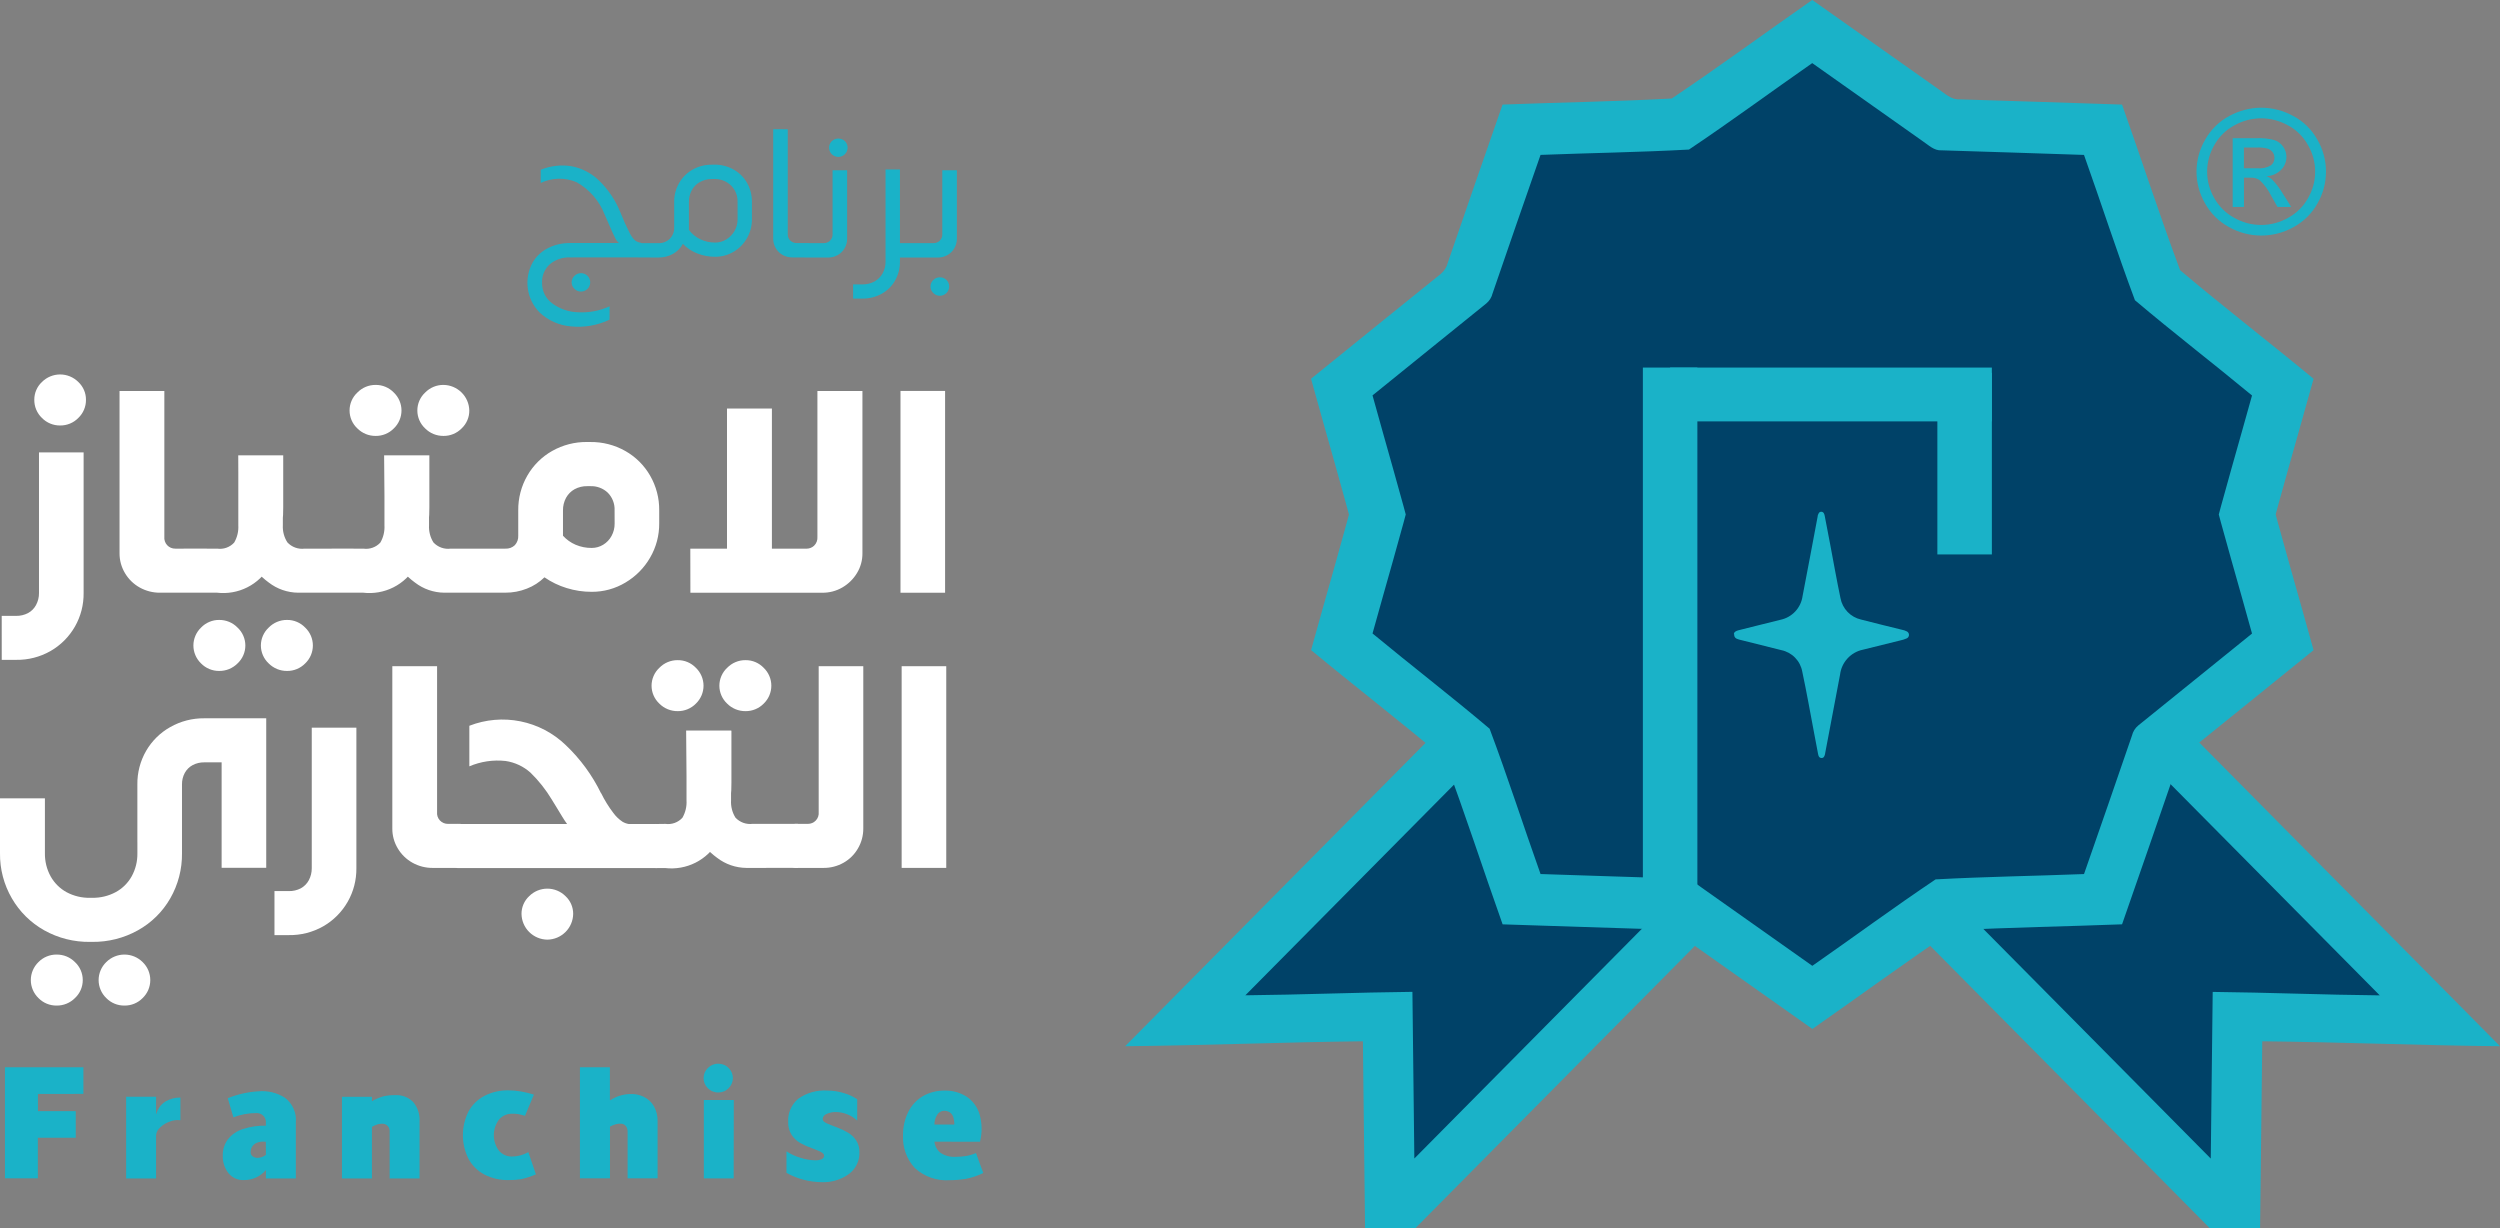 <svg width="114" height="56" viewBox="0 0 114 56" fill="none" xmlns="http://www.w3.org/2000/svg">
<rect x="0" y="0" width="114" height="56" fill="#808080" stroke="none"/>
<g clip-path="url(#clip0_379_22005)">
<path d="M90.936 24.417C95.036 28.559 109.902 43.569 114.001 47.708C110.35 47.671 106.809 47.522 103.159 47.483C103.115 51.086 103.074 54.69 103.034 58.295C98.934 54.156 84.071 39.141 79.969 35.004L90.936 24.417Z" fill="#1AB2C8"/>
<path d="M92.717 29.438C95.595 32.347 105.634 42.481 108.517 45.389C105.951 45.364 103.463 45.258 100.899 45.231C100.868 47.765 100.839 50.298 100.811 52.831C97.931 49.923 87.897 39.786 85.011 36.88L92.717 29.438Z" fill="#004268"/>
<path d="M85.338 35.004C81.238 39.141 66.372 54.156 62.273 58.295C62.228 54.69 62.186 51.086 62.148 47.483C58.498 47.522 54.957 47.671 51.306 47.708C55.406 43.569 70.274 28.559 74.371 24.417L85.338 35.004Z" fill="#1AB2C8"/>
<path d="M80.294 36.876C77.411 39.783 67.377 49.92 64.494 52.828C64.463 50.294 64.433 47.761 64.406 45.228C61.841 45.255 59.354 45.36 56.788 45.386C59.668 42.478 69.706 32.345 72.588 29.434L80.294 36.876Z" fill="#004268"/>
<path d="M61.916 24.977C61.247 22.398 60.492 19.841 59.783 17.271C61.747 15.671 63.727 14.088 65.696 12.493C65.859 12.358 65.974 12.174 66.023 11.969C66.848 9.569 67.679 7.169 68.517 4.769C71.086 4.669 73.663 4.633 76.231 4.492C78.394 3.041 80.498 1.492 82.638 -0.002C84.551 1.348 86.462 2.698 88.37 4.049C88.679 4.249 88.97 4.562 89.37 4.531C91.837 4.601 94.3 4.693 96.765 4.769C97.658 7.282 98.481 9.828 99.413 12.322C101.413 14.011 103.483 15.605 105.499 17.273C104.789 19.841 104.034 22.4 103.366 24.979V21.941C104.035 24.52 104.79 27.077 105.499 29.647C103.535 31.247 101.555 32.83 99.586 34.425C99.424 34.56 99.309 34.744 99.259 34.949C98.435 37.349 97.604 39.749 96.766 42.149C94.196 42.249 91.62 42.286 89.052 42.426C86.889 43.877 84.785 45.426 82.645 46.92C80.733 45.571 78.822 44.221 76.913 42.87C76.604 42.67 76.313 42.357 75.913 42.388C73.447 42.318 70.983 42.225 68.519 42.15C67.626 39.637 66.804 37.091 65.871 34.597C63.871 32.908 61.801 31.314 59.785 29.645C60.495 27.077 61.25 24.518 61.918 21.939L61.916 24.977Z" fill="#1AB2C8"/>
<path d="M64.458 24.791C63.87 22.528 63.208 20.285 62.587 18.03C64.31 16.63 66.048 15.238 67.775 13.838C67.918 13.72 68.018 13.558 68.062 13.378C68.785 11.271 69.514 9.166 70.249 7.063C72.504 6.976 74.764 6.943 77.017 6.82C78.917 5.547 80.761 4.185 82.638 2.878C84.316 4.062 85.992 5.247 87.667 6.432C87.938 6.61 88.197 6.882 88.542 6.855C90.706 6.916 92.867 6.997 95.03 7.064C95.814 9.264 96.535 11.502 97.353 13.69C99.104 15.172 100.924 16.57 102.692 18.034C102.069 20.287 101.406 22.534 100.821 24.795V22.129C101.408 24.392 102.071 26.635 102.692 28.89C100.968 30.29 99.231 31.682 97.504 33.082C97.362 33.2 97.261 33.362 97.218 33.542C96.495 35.649 95.766 37.754 95.031 39.857C92.777 39.945 90.516 39.977 88.263 40.1C86.363 41.373 84.519 42.735 82.642 44.042C80.964 42.858 79.288 41.673 77.613 40.488C77.342 40.31 77.083 40.038 76.737 40.065C74.573 40.004 72.412 39.922 70.249 39.856C69.465 37.656 68.749 35.418 67.926 33.23C66.175 31.748 64.355 30.35 62.587 28.886C63.21 26.633 63.873 24.386 64.458 22.125V24.791Z" fill="#004268"/>
<path d="M79.064 28.917C79.07 28.817 79.165 28.768 79.27 28.741C79.558 28.667 79.846 28.597 80.133 28.525L81.186 28.263C81.447 28.209 81.683 28.076 81.865 27.881C82.046 27.687 82.162 27.441 82.198 27.178C82.433 25.968 82.657 24.756 82.886 23.546C82.886 23.538 82.886 23.53 82.886 23.522C82.915 23.438 82.939 23.336 83.049 23.336C83.157 23.336 83.191 23.436 83.207 23.523C83.291 23.952 83.373 24.382 83.454 24.812C83.609 25.633 83.754 26.456 83.925 27.272C83.969 27.51 84.081 27.729 84.249 27.904C84.416 28.078 84.631 28.199 84.867 28.252C85.487 28.416 86.112 28.562 86.734 28.718C86.804 28.731 86.871 28.753 86.934 28.784C86.968 28.797 86.998 28.819 87.018 28.849C87.039 28.878 87.05 28.914 87.05 28.95C87.05 28.986 87.039 29.021 87.018 29.051C86.998 29.081 86.968 29.103 86.934 29.116C86.842 29.156 86.745 29.186 86.645 29.206C86.078 29.348 85.509 29.486 84.945 29.627C84.676 29.683 84.43 29.823 84.244 30.027C84.058 30.23 83.94 30.486 83.907 30.76C83.681 31.96 83.453 33.16 83.225 34.36C83.225 34.36 83.225 34.368 83.225 34.372C83.203 34.465 83.172 34.572 83.058 34.565C82.945 34.558 82.919 34.465 82.903 34.374C82.841 34.067 82.785 33.759 82.728 33.451C82.549 32.508 82.383 31.563 82.183 30.624C82.14 30.384 82.025 30.163 81.855 29.989C81.685 29.815 81.467 29.695 81.228 29.646C80.587 29.483 79.944 29.325 79.302 29.164C79.141 29.124 79.076 29.058 79.078 28.922" fill="#1AB2C8"/>
<path d="M103.119 4.911C103.627 4.914 104.126 5.044 104.57 5.288C105.034 5.533 105.416 5.908 105.67 6.366C105.928 6.808 106.064 7.31 106.065 7.821C106.066 8.332 105.932 8.834 105.676 9.277C105.423 9.734 105.044 10.109 104.584 10.357C104.136 10.609 103.63 10.741 103.115 10.741C102.601 10.741 102.095 10.609 101.646 10.357C101.186 10.109 100.806 9.734 100.552 9.277C100.295 8.835 100.16 8.332 100.161 7.821C100.162 7.309 100.299 6.807 100.558 6.366C100.813 5.908 101.195 5.533 101.658 5.288C102.104 5.044 102.603 4.914 103.11 4.911M103.11 5.394C102.687 5.396 102.27 5.505 101.899 5.709C101.512 5.914 101.192 6.227 100.977 6.609C100.761 6.977 100.646 7.395 100.645 7.821C100.644 8.248 100.757 8.667 100.971 9.035C101.185 9.416 101.502 9.728 101.885 9.935C102.259 10.146 102.681 10.258 103.11 10.258C103.539 10.258 103.961 10.146 104.334 9.935C104.718 9.728 105.034 9.416 105.246 9.035C105.46 8.666 105.572 8.247 105.571 7.821C105.57 7.395 105.456 6.977 105.24 6.609C105.027 6.226 104.707 5.913 104.318 5.709C103.948 5.505 103.533 5.397 103.11 5.394ZM101.81 9.438V6.301H102.902C103.175 6.289 103.448 6.318 103.712 6.388C103.875 6.442 104.015 6.547 104.112 6.688C104.208 6.822 104.26 6.983 104.261 7.148C104.262 7.26 104.241 7.37 104.198 7.473C104.156 7.576 104.093 7.67 104.013 7.748C103.837 7.923 103.601 8.025 103.353 8.034C103.453 8.072 103.544 8.129 103.623 8.2C103.802 8.39 103.959 8.598 104.092 8.822L104.48 9.436H103.854L103.572 8.941C103.439 8.668 103.257 8.42 103.036 8.211C102.915 8.131 102.77 8.093 102.625 8.103H102.325V9.436L101.81 9.438ZM102.322 7.673H102.944C103.156 7.694 103.368 7.648 103.552 7.542C103.605 7.501 103.647 7.448 103.675 7.388C103.703 7.327 103.717 7.261 103.714 7.194C103.715 7.105 103.688 7.018 103.636 6.945C103.582 6.87 103.506 6.813 103.419 6.781C103.252 6.736 103.079 6.718 102.905 6.727H102.322V7.673Z" fill="#1AB2C8"/>
<path d="M90.828 16.761H76.158V19.215H90.828V16.761Z" fill="#1AB2C8"/>
<path d="M77.4 16.761H74.915V41.759H77.4V16.761Z" fill="#1AB2C8"/>
<path d="M90.829 17.001H88.344V25.282H90.829V17.001Z" fill="#1AB2C8"/>
<path d="M0.078 28.084H0.734C0.922 28.088 1.109 28.044 1.276 27.958C1.433 27.874 1.561 27.745 1.644 27.588C1.735 27.419 1.781 27.23 1.778 27.039V20.63H3.813V27.039C3.82 27.575 3.684 28.104 3.418 28.57C3.152 29.036 2.767 29.422 2.301 29.689C1.824 29.96 1.284 30.098 0.735 30.089H0.079L0.078 28.084ZM2.742 19.402C2.588 19.404 2.434 19.374 2.292 19.315C2.149 19.256 2.02 19.169 1.912 19.058C1.8 18.951 1.711 18.821 1.651 18.678C1.591 18.534 1.562 18.38 1.564 18.225C1.564 18.074 1.594 17.924 1.654 17.786C1.714 17.647 1.802 17.522 1.912 17.419C2.132 17.199 2.431 17.075 2.742 17.075C3.053 17.075 3.352 17.199 3.572 17.419C3.682 17.522 3.77 17.647 3.83 17.786C3.89 17.924 3.921 18.074 3.92 18.225C3.923 18.38 3.893 18.534 3.833 18.678C3.773 18.821 3.684 18.951 3.572 19.058C3.464 19.169 3.335 19.256 3.192 19.315C3.05 19.374 2.897 19.404 2.742 19.402ZM7.494 17.829V24.476C7.487 24.545 7.495 24.615 7.517 24.681C7.539 24.748 7.575 24.808 7.622 24.86C7.669 24.911 7.727 24.951 7.791 24.979C7.855 25.006 7.924 25.019 7.994 25.018H8.57V27.027H7.298C6.973 27.03 6.652 26.948 6.368 26.789C6.091 26.634 5.86 26.408 5.699 26.135C5.535 25.862 5.449 25.549 5.451 25.23V17.83L7.494 17.829ZM8.377 25.018V27.027L7.494 26.71V25.353L8.377 25.018ZM9.903 25.018C10.045 25.038 10.19 25.024 10.325 24.976C10.461 24.927 10.582 24.847 10.679 24.741C10.819 24.501 10.884 24.225 10.867 23.948V20.763H12.915V23.128C12.926 24.058 12.715 24.977 12.299 25.81C12.062 26.227 11.707 26.565 11.278 26.782C10.85 26.998 10.367 27.083 9.89 27.026H8.377V25.017L9.903 25.018ZM9.997 30.595C9.843 30.597 9.69 30.567 9.547 30.508C9.404 30.449 9.275 30.361 9.167 30.251C9.057 30.145 8.97 30.019 8.91 29.878C8.85 29.738 8.819 29.587 8.819 29.435C8.819 29.282 8.85 29.132 8.91 28.991C8.97 28.851 9.057 28.724 9.167 28.619C9.274 28.507 9.403 28.418 9.546 28.358C9.689 28.297 9.842 28.267 9.997 28.269C10.153 28.268 10.307 28.298 10.451 28.358C10.595 28.418 10.725 28.507 10.833 28.619C10.945 28.723 11.034 28.85 11.095 28.99C11.156 29.13 11.188 29.282 11.188 29.435C11.188 29.588 11.156 29.739 11.095 29.88C11.034 30.02 10.945 30.146 10.833 30.251C10.724 30.361 10.593 30.448 10.45 30.508C10.306 30.567 10.152 30.596 9.996 30.595H9.997ZM13.597 27.027C13.112 27.023 12.642 26.861 12.258 26.565C11.842 26.262 11.5 25.869 11.258 25.415C11.028 25.011 10.897 24.558 10.877 24.093L10.864 20.763H12.898V23.948C12.882 24.225 12.955 24.501 13.106 24.734C13.205 24.84 13.327 24.921 13.463 24.97C13.6 25.02 13.745 25.036 13.889 25.018H15.327V27.027H13.597ZM13.088 30.595C12.933 30.596 12.779 30.567 12.635 30.508C12.491 30.448 12.361 30.361 12.251 30.251C12.139 30.146 12.05 30.02 11.989 29.88C11.928 29.739 11.896 29.588 11.896 29.435C11.896 29.282 11.928 29.13 11.989 28.99C12.05 28.85 12.139 28.723 12.251 28.619C12.36 28.507 12.49 28.418 12.634 28.358C12.778 28.298 12.932 28.267 13.088 28.269C13.243 28.267 13.397 28.297 13.54 28.358C13.682 28.418 13.811 28.507 13.918 28.619C14.028 28.724 14.116 28.851 14.176 28.991C14.236 29.131 14.267 29.282 14.267 29.435C14.267 29.587 14.236 29.738 14.176 29.878C14.116 30.019 14.028 30.145 13.918 30.251C13.81 30.361 13.681 30.449 13.539 30.508C13.396 30.567 13.243 30.597 13.088 30.595ZM15.122 25.018V27.027L14.239 26.71V25.353L15.122 25.018ZM16.568 25.018C16.71 25.038 16.855 25.024 16.99 24.975C17.126 24.927 17.247 24.847 17.344 24.741C17.483 24.501 17.548 24.225 17.531 23.948V20.763H19.579V23.128C19.59 24.058 19.379 24.977 18.963 25.81C18.726 26.227 18.371 26.565 17.942 26.782C17.514 26.998 17.031 27.083 16.554 27.026H15.127V25.017L16.568 25.018ZM17.13 19.878C16.975 19.879 16.821 19.85 16.677 19.791C16.534 19.731 16.403 19.644 16.294 19.534C16.182 19.43 16.093 19.303 16.032 19.163C15.971 19.022 15.94 18.871 15.94 18.718C15.94 18.565 15.971 18.413 16.032 18.273C16.093 18.133 16.182 18.006 16.294 17.902C16.402 17.79 16.533 17.701 16.676 17.641C16.82 17.581 16.974 17.551 17.13 17.552C17.285 17.55 17.439 17.581 17.581 17.641C17.724 17.701 17.853 17.79 17.96 17.902C18.07 18.008 18.158 18.134 18.217 18.274C18.277 18.415 18.308 18.566 18.308 18.718C18.308 18.87 18.277 19.021 18.217 19.161C18.158 19.302 18.07 19.428 17.96 19.534C17.852 19.645 17.722 19.733 17.579 19.792C17.436 19.851 17.282 19.88 17.127 19.878H17.13ZM20.262 27.027C19.778 27.023 19.308 26.861 18.924 26.565C18.508 26.262 18.166 25.869 17.924 25.415C17.694 25.011 17.563 24.558 17.543 24.093L17.516 20.763H19.564V23.948C19.548 24.224 19.618 24.499 19.764 24.734C19.863 24.841 19.987 24.923 20.125 24.972C20.262 25.022 20.409 25.037 20.554 25.018H22.615V27.027H20.262ZM20.222 19.878C20.067 19.879 19.913 19.85 19.769 19.791C19.625 19.732 19.494 19.644 19.385 19.534C19.273 19.429 19.184 19.303 19.123 19.163C19.062 19.022 19.031 18.871 19.031 18.718C19.031 18.565 19.062 18.413 19.123 18.273C19.184 18.133 19.273 18.006 19.385 17.902C19.494 17.79 19.624 17.701 19.768 17.641C19.912 17.581 20.066 17.55 20.222 17.552C20.531 17.555 20.826 17.679 21.046 17.896C21.266 18.113 21.393 18.406 21.4 18.715C21.402 18.868 21.372 19.02 21.312 19.161C21.252 19.302 21.163 19.429 21.052 19.534C20.944 19.644 20.815 19.732 20.672 19.791C20.53 19.85 20.377 19.88 20.222 19.878ZM26.914 20.156C27.474 20.148 28.026 20.289 28.514 20.565C28.985 20.831 29.375 21.219 29.645 21.688C29.923 22.17 30.067 22.718 30.06 23.274V23.869C30.064 24.416 29.921 24.955 29.645 25.428C29.375 25.897 28.988 26.288 28.521 26.564C28.057 26.843 27.524 26.99 26.982 26.987C26.594 26.988 26.209 26.93 25.838 26.815C25.478 26.705 25.137 26.54 24.827 26.326C24.598 26.55 24.326 26.725 24.027 26.841C23.714 26.965 23.38 27.028 23.043 27.026H22.468L21.584 26.709V25.335L22.468 25.018H23.043C23.123 25.023 23.202 25.011 23.277 24.984C23.352 24.956 23.421 24.914 23.478 24.859C23.531 24.8 23.572 24.731 23.599 24.656C23.625 24.581 23.637 24.502 23.632 24.423V23.273C23.626 22.717 23.769 22.169 24.047 21.687C24.317 21.218 24.707 20.83 25.178 20.564C25.666 20.288 26.218 20.147 26.778 20.155L26.914 20.156ZM28.025 23.275C28.032 23.127 28.008 22.979 27.955 22.84C27.902 22.701 27.821 22.575 27.717 22.469C27.611 22.368 27.485 22.289 27.348 22.238C27.21 22.186 27.064 22.163 26.917 22.169H26.783C26.58 22.164 26.38 22.212 26.201 22.308C26.038 22.399 25.904 22.534 25.813 22.698C25.717 22.876 25.668 23.077 25.672 23.28V24.43C25.832 24.606 26.028 24.746 26.247 24.84C26.48 24.939 26.73 24.989 26.983 24.986C27.167 24.987 27.348 24.936 27.505 24.84C27.666 24.743 27.797 24.605 27.886 24.44C27.98 24.268 28.029 24.074 28.027 23.878L28.025 23.275ZM31.478 25.019H36.792C36.914 25.016 37.031 24.969 37.12 24.887C37.175 24.834 37.217 24.77 37.243 24.7C37.27 24.629 37.28 24.553 37.274 24.478V17.831H39.327V25.231C39.33 25.548 39.244 25.86 39.079 26.131C38.917 26.401 38.689 26.626 38.416 26.785C38.136 26.949 37.817 27.033 37.492 27.029H31.482L31.478 25.019ZM33.151 27.028V18.628H35.199V27.028H33.151ZM41.062 27.028V17.828H43.096V27.028H41.062Z" fill="white"/>
<path d="M27.794 14.577C27.247 14.838 26.64 14.944 26.037 14.884C25.502 14.84 24.998 14.617 24.607 14.25C24.312 13.952 24.122 13.566 24.067 13.151C24.011 12.736 24.093 12.314 24.3 11.95C24.466 11.675 24.707 11.454 24.994 11.311C25.304 11.155 25.647 11.078 25.994 11.084H26.13V11.739H25.994C25.658 11.723 25.329 11.834 25.071 12.05C24.953 12.156 24.86 12.288 24.799 12.434C24.738 12.581 24.71 12.74 24.718 12.899C24.715 13.08 24.755 13.259 24.834 13.421C24.915 13.583 25.032 13.724 25.178 13.832C25.52 14.085 25.931 14.228 26.357 14.24C26.853 14.267 27.348 14.174 27.799 13.967L27.794 14.577ZM28.294 9.696C28.418 10.013 28.559 10.324 28.715 10.628C28.776 10.758 28.863 10.876 28.97 10.973C29.048 11.025 29.137 11.06 29.23 11.073C29.232 11.075 29.235 11.077 29.238 11.078C29.241 11.08 29.244 11.081 29.247 11.081V11.736H25.979V11.081H28.224C28.141 11.008 28.075 10.917 28.033 10.816C27.966 10.682 27.88 10.491 27.773 10.241C27.739 10.168 27.706 10.092 27.673 10.014C27.64 9.935 27.605 9.854 27.567 9.77C27.325 9.152 26.877 8.637 26.299 8.312C26.039 8.2 25.758 8.144 25.475 8.149C25.192 8.155 24.913 8.22 24.657 8.342V7.742C25.097 7.561 25.578 7.504 26.048 7.578C26.52 7.664 26.957 7.888 27.303 8.221C27.734 8.637 28.072 9.139 28.295 9.695L28.294 9.696ZM26.494 13.296C26.438 13.296 26.383 13.285 26.331 13.264C26.279 13.242 26.233 13.21 26.194 13.17C26.153 13.132 26.121 13.087 26.099 13.036C26.077 12.986 26.065 12.931 26.065 12.876C26.065 12.82 26.077 12.766 26.099 12.715C26.121 12.665 26.153 12.619 26.194 12.582C26.233 12.541 26.279 12.509 26.331 12.488C26.383 12.466 26.438 12.455 26.494 12.456C26.605 12.456 26.712 12.5 26.791 12.579C26.87 12.657 26.914 12.764 26.914 12.876C26.914 12.987 26.87 13.094 26.791 13.173C26.712 13.251 26.605 13.296 26.494 13.296ZM29.736 11.086V11.741H29.098V11.086H29.736ZM32.561 7.507C32.872 7.502 33.178 7.579 33.45 7.73C33.709 7.873 33.922 8.085 34.067 8.343C34.216 8.608 34.292 8.908 34.288 9.213V10.003C34.29 10.303 34.212 10.599 34.062 10.86C33.917 11.118 33.706 11.332 33.45 11.482C33.196 11.632 32.907 11.71 32.612 11.709C32.334 11.71 32.058 11.659 31.799 11.558C31.549 11.463 31.324 11.313 31.139 11.121C31.034 11.314 30.876 11.473 30.684 11.579C30.482 11.69 30.254 11.746 30.024 11.743H29.65L29.36 11.634V11.197L29.65 11.088H30.024C30.119 11.091 30.215 11.075 30.304 11.041C30.393 11.006 30.474 10.954 30.543 10.888C30.61 10.819 30.663 10.738 30.697 10.648C30.732 10.558 30.747 10.463 30.743 10.367V9.216C30.738 8.911 30.816 8.61 30.968 8.346C31.114 8.089 31.328 7.877 31.585 7.733C31.855 7.582 32.16 7.505 32.47 7.51L32.561 7.507ZM33.633 9.213C33.638 9.073 33.614 8.933 33.562 8.803C33.511 8.673 33.433 8.555 33.333 8.457C33.231 8.359 33.11 8.282 32.978 8.232C32.846 8.181 32.704 8.158 32.563 8.163H32.478C32.284 8.159 32.092 8.205 31.921 8.297C31.763 8.383 31.632 8.512 31.546 8.671C31.456 8.837 31.411 9.024 31.414 9.213V10.482C31.547 10.663 31.722 10.808 31.924 10.906C32.138 11.01 32.374 11.063 32.613 11.061C32.792 11.061 32.967 11.012 33.119 10.918C33.275 10.823 33.404 10.69 33.494 10.532C33.587 10.371 33.635 10.188 33.634 10.003L33.633 9.213ZM35.922 5.894V10.675C35.919 10.73 35.928 10.786 35.949 10.838C35.969 10.889 36.001 10.936 36.041 10.975C36.12 11.047 36.223 11.086 36.33 11.084H36.875V11.739H36.135C35.979 11.741 35.824 11.702 35.688 11.626C35.557 11.552 35.448 11.445 35.373 11.315C35.296 11.183 35.257 11.034 35.258 10.882V5.891L35.922 5.894ZM36.697 11.087H37.565C37.669 11.088 37.77 11.049 37.846 10.978C37.886 10.939 37.917 10.892 37.938 10.841C37.958 10.789 37.968 10.733 37.965 10.678V7.763H38.629V10.888C38.63 11.04 38.591 11.189 38.514 11.321C38.439 11.451 38.33 11.558 38.199 11.632C38.062 11.708 37.908 11.747 37.752 11.745H36.704L36.697 11.087ZM38.229 7.155C38.146 7.155 38.064 7.131 37.995 7.084C37.925 7.038 37.871 6.973 37.839 6.896C37.807 6.819 37.798 6.734 37.814 6.653C37.83 6.571 37.87 6.496 37.929 6.437C38.01 6.36 38.117 6.317 38.229 6.317C38.34 6.317 38.448 6.36 38.529 6.437C38.587 6.496 38.627 6.571 38.642 6.653C38.658 6.734 38.65 6.819 38.617 6.895C38.586 6.972 38.532 7.037 38.462 7.084C38.393 7.13 38.312 7.154 38.229 7.155ZM38.901 12.969H39.326C39.516 12.972 39.703 12.928 39.871 12.839C40.028 12.753 40.158 12.625 40.245 12.469C40.337 12.303 40.384 12.116 40.381 11.927V7.727H41.037V11.927C41.041 12.229 40.965 12.528 40.816 12.792C40.672 13.046 40.459 13.255 40.203 13.397C39.934 13.544 39.632 13.619 39.326 13.615H38.901V12.969ZM41.901 11.087V11.742H40.974V11.087H41.901ZM41.701 11.087H42.569C42.673 11.088 42.774 11.049 42.85 10.978C42.89 10.939 42.921 10.892 42.942 10.841C42.962 10.789 42.972 10.733 42.969 10.678V7.763H43.633V10.888C43.634 11.04 43.594 11.189 43.518 11.321C43.443 11.451 43.334 11.558 43.203 11.632C43.066 11.708 42.912 11.747 42.756 11.745H41.701V11.087ZM42.859 13.487C42.803 13.487 42.748 13.476 42.696 13.455C42.644 13.433 42.598 13.401 42.559 13.361C42.519 13.323 42.486 13.278 42.464 13.227C42.442 13.176 42.431 13.122 42.431 13.067C42.43 13.011 42.441 12.955 42.463 12.903C42.485 12.851 42.518 12.805 42.559 12.767C42.598 12.727 42.645 12.696 42.697 12.675C42.748 12.655 42.803 12.644 42.859 12.645C42.915 12.644 42.97 12.654 43.021 12.675C43.073 12.696 43.12 12.727 43.159 12.767C43.199 12.805 43.231 12.852 43.253 12.903C43.274 12.955 43.284 13.011 43.283 13.067C43.281 13.179 43.236 13.285 43.156 13.364C43.076 13.443 42.969 13.487 42.857 13.487H42.859Z" fill="#1AB2C8"/>
<path d="M1.73 49.885V50.667H3.454V51.881H1.726V53.733H0.226V48.666H3.803V49.881L1.73 49.885Z" fill="#1AB2C8"/>
<path d="M5.752 53.737V50.011H7.118V50.793H7.133C7.192 50.557 7.341 50.354 7.548 50.227C7.754 50.106 7.989 50.044 8.227 50.048V51.084C8.066 51.061 7.902 51.08 7.751 51.14C7.583 51.197 7.43 51.289 7.302 51.412C7.248 51.457 7.204 51.512 7.172 51.575C7.14 51.638 7.121 51.707 7.117 51.777V53.737H5.752Z" fill="#1AB2C8"/>
<path d="M12.122 51.233C12.131 51.173 12.127 51.111 12.11 51.052C12.093 50.994 12.063 50.939 12.022 50.894C11.981 50.848 11.931 50.812 11.874 50.788C11.818 50.764 11.757 50.754 11.696 50.756C11.336 50.755 10.979 50.82 10.643 50.95L10.386 50.078C10.828 49.9 11.295 49.794 11.771 49.765C12.198 49.723 12.628 49.825 12.99 50.056C13.163 50.186 13.301 50.359 13.388 50.557C13.476 50.756 13.511 50.973 13.49 51.189V53.737H12.124V53.357C12 53.501 11.847 53.616 11.674 53.695C11.501 53.773 11.313 53.813 11.124 53.812C10.989 53.819 10.854 53.793 10.731 53.737C10.608 53.682 10.499 53.598 10.415 53.492C10.24 53.267 10.149 52.988 10.158 52.702C10.15 52.434 10.232 52.17 10.392 51.953C10.566 51.734 10.801 51.572 11.067 51.487C11.409 51.376 11.767 51.322 12.127 51.33L12.122 51.233ZM12.122 52.067C11.982 52.044 11.838 52.059 11.707 52.112C11.615 52.15 11.538 52.217 11.488 52.302C11.45 52.37 11.43 52.445 11.428 52.522C11.425 52.562 11.432 52.602 11.448 52.639C11.465 52.675 11.49 52.707 11.522 52.731C11.587 52.776 11.665 52.8 11.744 52.798C11.812 52.798 11.88 52.786 11.944 52.761C12.009 52.738 12.07 52.704 12.125 52.661L12.122 52.067Z" fill="#1AB2C8"/>
<path d="M15.593 53.737V50.015H16.959V50.215C17.121 50.122 17.293 50.048 17.472 49.995C17.65 49.954 17.832 49.935 18.015 49.939C18.168 49.929 18.321 49.952 18.465 50.007C18.608 50.061 18.737 50.146 18.845 50.256C19.049 50.503 19.151 50.819 19.132 51.139V53.739H17.767V51.623C17.774 51.572 17.77 51.519 17.753 51.47C17.737 51.42 17.71 51.376 17.673 51.339C17.637 51.302 17.592 51.274 17.543 51.258C17.494 51.241 17.441 51.236 17.39 51.243C17.316 51.243 17.243 51.257 17.175 51.284C17.101 51.312 17.029 51.345 16.96 51.384V53.739L15.593 53.737Z" fill="#1AB2C8"/>
<path d="M24.437 53.55C24.221 53.645 23.996 53.719 23.765 53.77C23.573 53.8 23.379 53.814 23.184 53.811C22.805 53.819 22.43 53.733 22.093 53.561C21.785 53.401 21.531 53.152 21.365 52.846C21.196 52.51 21.108 52.14 21.108 51.764C21.108 51.388 21.196 51.017 21.365 50.681C21.532 50.377 21.785 50.13 22.093 49.97C22.431 49.798 22.805 49.712 23.184 49.72C23.379 49.721 23.573 49.738 23.765 49.772C23.962 49.807 24.156 49.855 24.346 49.914L23.939 50.883L23.924 50.876C23.783 50.836 23.683 50.812 23.624 50.801C23.534 50.789 23.443 50.784 23.352 50.786C23.238 50.783 23.126 50.806 23.022 50.852C22.918 50.899 22.826 50.968 22.752 51.054C22.6 51.26 22.518 51.508 22.518 51.764C22.518 52.019 22.6 52.268 22.752 52.473C22.826 52.559 22.919 52.627 23.022 52.673C23.126 52.719 23.239 52.741 23.352 52.738C23.612 52.735 23.866 52.666 24.092 52.538L24.437 53.55Z" fill="#1AB2C8"/>
<path d="M26.445 53.733V48.666H27.811V50.171H27.826C28.094 49.995 28.406 49.897 28.726 49.888C28.944 49.876 29.16 49.919 29.356 50.014C29.549 50.108 29.709 50.257 29.816 50.442C29.934 50.652 29.993 50.89 29.986 51.131V53.731H28.619V51.615C28.624 51.522 28.597 51.43 28.543 51.354C28.519 51.323 28.489 51.297 28.455 51.278C28.42 51.258 28.383 51.246 28.343 51.242C28.261 51.233 28.178 51.239 28.098 51.26C27.999 51.285 27.904 51.324 27.815 51.375V53.733H26.445Z" fill="#1AB2C8"/>
<path d="M32.755 49.817C32.667 49.819 32.579 49.802 32.497 49.769C32.415 49.736 32.341 49.686 32.279 49.623C32.217 49.563 32.168 49.491 32.134 49.412C32.1 49.333 32.083 49.247 32.083 49.161C32.083 49.075 32.1 48.989 32.134 48.91C32.168 48.831 32.217 48.759 32.279 48.699C32.341 48.636 32.416 48.586 32.497 48.553C32.579 48.52 32.667 48.503 32.755 48.505C32.842 48.504 32.929 48.521 33.009 48.554C33.09 48.587 33.162 48.637 33.223 48.699C33.285 48.759 33.335 48.831 33.368 48.91C33.402 48.989 33.419 49.075 33.419 49.161C33.419 49.247 33.402 49.333 33.368 49.412C33.335 49.491 33.285 49.563 33.223 49.623C33.162 49.685 33.09 49.735 33.009 49.768C32.929 49.801 32.842 49.818 32.755 49.817ZM33.455 53.736H32.095V50.159H33.461L33.455 53.736Z" fill="#1AB2C8"/>
<path d="M37.471 53.907C36.908 53.902 36.355 53.756 35.863 53.483V52.5C36.058 52.63 36.272 52.729 36.497 52.794C36.714 52.865 36.941 52.904 37.169 52.91C37.272 52.914 37.374 52.897 37.469 52.858C37.501 52.846 37.529 52.824 37.548 52.797C37.568 52.769 37.578 52.736 37.578 52.702C37.578 52.68 37.572 52.659 37.562 52.639C37.553 52.62 37.539 52.603 37.522 52.59C37.472 52.548 37.416 52.514 37.356 52.49C37.283 52.458 37.206 52.426 37.126 52.397L37.084 52.382L37.042 52.367L37.027 52.359C36.839 52.295 36.658 52.214 36.484 52.117C36.33 52.027 36.198 51.902 36.099 51.753C35.987 51.573 35.932 51.364 35.941 51.153C35.931 50.955 35.967 50.757 36.047 50.575C36.126 50.394 36.246 50.233 36.398 50.105C36.785 49.83 37.256 49.697 37.73 49.73C37.985 49.73 38.238 49.769 38.481 49.846C38.697 49.907 38.902 50.001 39.089 50.125V51.1C38.957 50.974 38.801 50.875 38.629 50.81C38.468 50.746 38.297 50.712 38.123 50.709C37.974 50.705 37.825 50.735 37.689 50.798C37.64 50.816 37.598 50.846 37.566 50.888C37.535 50.929 37.516 50.978 37.512 51.029C37.514 51.052 37.52 51.074 37.53 51.093C37.54 51.113 37.555 51.131 37.572 51.145C37.625 51.188 37.685 51.221 37.749 51.245L37.994 51.344C38.024 51.355 38.054 51.365 38.084 51.379C38.114 51.392 38.144 51.403 38.175 51.413L38.19 51.419C38.364 51.485 38.531 51.566 38.69 51.661C38.832 51.75 38.954 51.868 39.045 52.008C39.145 52.166 39.195 52.351 39.189 52.538C39.197 52.731 39.157 52.923 39.072 53.098C38.988 53.272 38.862 53.423 38.706 53.538C38.347 53.795 37.913 53.925 37.471 53.907Z" fill="#1AB2C8"/>
<path d="M42.611 52.06C42.63 52.255 42.725 52.435 42.875 52.56C43.085 52.704 43.339 52.771 43.592 52.75C43.748 52.751 43.903 52.738 44.056 52.713C44.211 52.687 44.361 52.642 44.505 52.579L44.837 53.488C44.58 53.616 44.305 53.708 44.022 53.76C43.791 53.797 43.557 53.816 43.322 53.816C43.031 53.839 42.737 53.801 42.461 53.706C42.184 53.61 41.93 53.459 41.714 53.261C41.531 53.061 41.389 52.827 41.297 52.571C41.205 52.316 41.165 52.045 41.178 51.774C41.172 51.41 41.251 51.049 41.409 50.72C41.554 50.419 41.783 50.166 42.069 49.993C42.376 49.814 42.726 49.724 43.08 49.732C43.437 49.722 43.789 49.821 44.088 50.015C44.372 50.209 44.579 50.497 44.673 50.827C44.785 51.231 44.79 51.657 44.688 52.064L42.611 52.06ZM43.517 51.278C43.52 51.159 43.502 51.041 43.464 50.928C43.436 50.843 43.38 50.769 43.305 50.719C43.228 50.673 43.139 50.649 43.048 50.652C42.983 50.653 42.92 50.67 42.864 50.704C42.808 50.737 42.762 50.785 42.731 50.842C42.65 50.973 42.608 51.124 42.61 51.278H43.517Z" fill="#1AB2C8"/>
<path d="M2.048 36.405V38.905C2.042 39.274 2.131 39.639 2.309 39.962C2.478 40.265 2.729 40.515 3.032 40.682C3.363 40.86 3.735 40.949 4.11 40.94H4.204C4.577 40.947 4.946 40.858 5.275 40.682C5.582 40.516 5.834 40.266 6.004 39.962C6.182 39.639 6.272 39.274 6.265 38.905V36.605H8.299V38.905C8.308 39.628 8.124 40.34 7.764 40.967C7.415 41.577 6.905 42.079 6.291 42.421C5.654 42.777 4.934 42.959 4.203 42.95H4.109C3.377 42.961 2.654 42.779 2.014 42.421C1.402 42.077 0.894 41.575 0.542 40.967C0.178 40.341 -0.009 39.629 0 38.905V36.405H2.048ZM2.583 45.854C2.429 45.856 2.276 45.827 2.133 45.768C1.99 45.709 1.861 45.621 1.753 45.511C1.643 45.405 1.556 45.278 1.496 45.137C1.436 44.996 1.405 44.845 1.405 44.692C1.405 44.539 1.436 44.387 1.496 44.246C1.556 44.106 1.643 43.978 1.753 43.872C1.861 43.761 1.99 43.674 2.133 43.615C2.276 43.556 2.429 43.526 2.583 43.528C2.739 43.527 2.893 43.556 3.036 43.615C3.18 43.675 3.31 43.762 3.419 43.872C3.531 43.977 3.621 44.104 3.682 44.245C3.743 44.386 3.774 44.538 3.774 44.692C3.774 44.845 3.743 44.997 3.682 45.138C3.621 45.279 3.531 45.406 3.419 45.511C3.31 45.621 3.18 45.708 3.036 45.767C2.892 45.826 2.739 45.856 2.583 45.854ZM5.675 45.854C5.521 45.856 5.368 45.827 5.225 45.768C5.082 45.709 4.953 45.621 4.845 45.511C4.735 45.405 4.648 45.278 4.588 45.137C4.528 44.996 4.497 44.845 4.497 44.692C4.497 44.539 4.528 44.387 4.588 44.246C4.648 44.106 4.735 43.978 4.845 43.872C5.065 43.652 5.364 43.528 5.675 43.528C5.987 43.528 6.285 43.652 6.505 43.872C6.615 43.978 6.703 44.106 6.763 44.246C6.822 44.387 6.853 44.539 6.853 44.692C6.853 44.845 6.822 44.996 6.763 45.137C6.703 45.278 6.615 45.405 6.505 45.511C6.397 45.621 6.268 45.709 6.125 45.768C5.983 45.827 5.83 45.856 5.675 45.854ZM6.264 38.401V35.771C6.257 35.233 6.395 34.704 6.664 34.238C6.927 33.785 7.307 33.41 7.764 33.154C8.237 32.886 8.773 32.748 9.316 32.754H12.14V39.573H10.106V34.763H9.316C9.132 34.76 8.95 34.803 8.787 34.888C8.634 34.969 8.509 35.093 8.426 35.245C8.34 35.405 8.296 35.585 8.299 35.767V38.397L6.264 38.401Z" fill="white"/>
<path d="M12.516 40.634H13.172C13.36 40.638 13.546 40.595 13.714 40.509C13.87 40.424 13.998 40.296 14.082 40.139C14.172 39.97 14.218 39.782 14.216 39.591V33.182H16.251V39.591C16.257 40.127 16.121 40.656 15.855 41.121C15.589 41.587 15.203 41.974 14.738 42.241C14.261 42.511 13.72 42.65 13.172 42.641H12.516V40.634Z" fill="white"/>
<path d="M19.931 30.38V37.027C19.924 37.096 19.931 37.166 19.953 37.233C19.975 37.299 20.011 37.359 20.058 37.411C20.106 37.462 20.163 37.502 20.228 37.53C20.292 37.557 20.361 37.57 20.431 37.569H21.007V39.577H19.736C19.41 39.58 19.09 39.498 18.806 39.339C18.529 39.184 18.298 38.959 18.137 38.685C17.973 38.412 17.887 38.099 17.89 37.78V30.38H19.931Z" fill="white"/>
<path d="M20.854 37.569V39.578L19.971 39.261V37.9L20.854 37.569ZM27.412 36.169C27.567 36.486 27.753 36.788 27.968 37.069C28.081 37.225 28.222 37.361 28.383 37.469C28.471 37.522 28.569 37.558 28.671 37.575V39.584H20.854V37.575H25.86C25.788 37.478 25.712 37.363 25.632 37.231L25.351 36.768C25.315 36.715 25.284 36.668 25.257 36.616C25.23 36.564 25.199 36.516 25.164 36.464C24.894 36.014 24.568 35.601 24.193 35.235C23.872 34.947 23.474 34.761 23.048 34.7C22.487 34.639 21.921 34.724 21.402 34.945V33.095C22.143 32.806 22.951 32.736 23.731 32.893C24.511 33.05 25.23 33.427 25.802 33.98C26.464 34.609 27.008 35.352 27.408 36.174M24.959 42.848C24.648 42.844 24.351 42.719 24.13 42.499C23.91 42.28 23.785 41.983 23.781 41.672C23.78 41.521 23.811 41.371 23.871 41.232C23.931 41.094 24.018 40.969 24.129 40.866C24.349 40.646 24.647 40.522 24.959 40.522C25.27 40.522 25.569 40.646 25.789 40.866C25.899 40.969 25.987 41.094 26.047 41.232C26.107 41.371 26.137 41.521 26.137 41.672C26.133 41.983 26.007 42.28 25.787 42.499C25.567 42.719 25.27 42.844 24.959 42.848ZM29.965 39.584H28.569V37.575H29.969L29.965 39.584Z" fill="white"/>
<path d="M29.888 37.569V39.577L29.004 39.26V37.899L29.888 37.569ZM30.341 37.569C30.483 37.589 30.628 37.574 30.763 37.526C30.898 37.477 31.02 37.397 31.117 37.291C31.256 37.05 31.322 36.775 31.305 36.498V33.318H33.353V35.684C33.364 36.614 33.153 37.534 32.737 38.367C32.5 38.784 32.144 39.122 31.716 39.338C31.287 39.554 30.805 39.639 30.328 39.583H29.889V37.575L30.341 37.569ZM30.903 32.428C30.747 32.429 30.593 32.4 30.45 32.341C30.306 32.282 30.175 32.195 30.066 32.085C29.954 31.98 29.865 31.854 29.804 31.713C29.743 31.573 29.711 31.422 29.711 31.269C29.711 31.116 29.743 30.964 29.804 30.824C29.865 30.683 29.954 30.557 30.066 30.453C30.174 30.341 30.305 30.252 30.448 30.192C30.592 30.132 30.747 30.101 30.903 30.103C31.058 30.101 31.212 30.131 31.354 30.191C31.497 30.252 31.626 30.341 31.733 30.453C31.843 30.558 31.93 30.685 31.99 30.825C32.05 30.965 32.081 31.116 32.081 31.269C32.081 31.421 32.05 31.572 31.99 31.712C31.93 31.852 31.843 31.979 31.733 32.085C31.625 32.195 31.496 32.282 31.353 32.341C31.21 32.4 31.057 32.43 30.903 32.428ZM34.035 39.577C33.55 39.572 33.08 39.41 32.697 39.114C32.281 38.811 31.939 38.418 31.697 37.964C31.466 37.559 31.335 37.106 31.315 36.642L31.288 33.312H33.336V36.497C33.32 36.773 33.39 37.047 33.536 37.283C33.635 37.39 33.759 37.471 33.896 37.521C34.034 37.57 34.181 37.586 34.326 37.567H36.387V39.575L34.035 39.577ZM33.995 32.428C33.84 32.429 33.685 32.4 33.542 32.341C33.398 32.282 33.267 32.195 33.158 32.085C33.046 31.98 32.957 31.854 32.896 31.713C32.835 31.573 32.803 31.422 32.803 31.269C32.803 31.116 32.835 30.964 32.896 30.824C32.957 30.683 33.046 30.557 33.158 30.453C33.267 30.341 33.397 30.252 33.541 30.192C33.684 30.132 33.839 30.101 33.995 30.103C34.15 30.101 34.303 30.131 34.446 30.191C34.589 30.252 34.718 30.341 34.825 30.453C34.935 30.558 35.022 30.685 35.082 30.825C35.142 30.965 35.173 31.116 35.173 31.269C35.173 31.421 35.142 31.572 35.082 31.712C35.022 31.852 34.935 31.979 34.825 32.085C34.717 32.195 34.588 32.282 34.445 32.341C34.303 32.4 34.149 32.43 33.995 32.428Z" fill="white"/>
<path d="M35.36 39.26V37.886L36.243 37.569V39.578L35.36 39.26ZM36.243 37.569H36.832C36.902 37.57 36.971 37.557 37.035 37.53C37.1 37.502 37.157 37.462 37.205 37.411C37.252 37.359 37.288 37.299 37.31 37.233C37.332 37.166 37.339 37.096 37.332 37.027V30.38H39.366V37.78C39.368 38.098 39.285 38.41 39.125 38.685C38.969 38.958 38.743 39.184 38.469 39.339C38.188 39.499 37.869 39.581 37.545 39.577H36.245L36.243 37.569Z" fill="white"/>
<path d="M43.149 30.379H41.115V39.576H43.149V30.379Z" fill="white"/>
</g>
<defs>
<clipPath id="clip0_379_22005">
<rect width="114" height="58.295" fill="white"/>
</clipPath>
</defs>
</svg>
